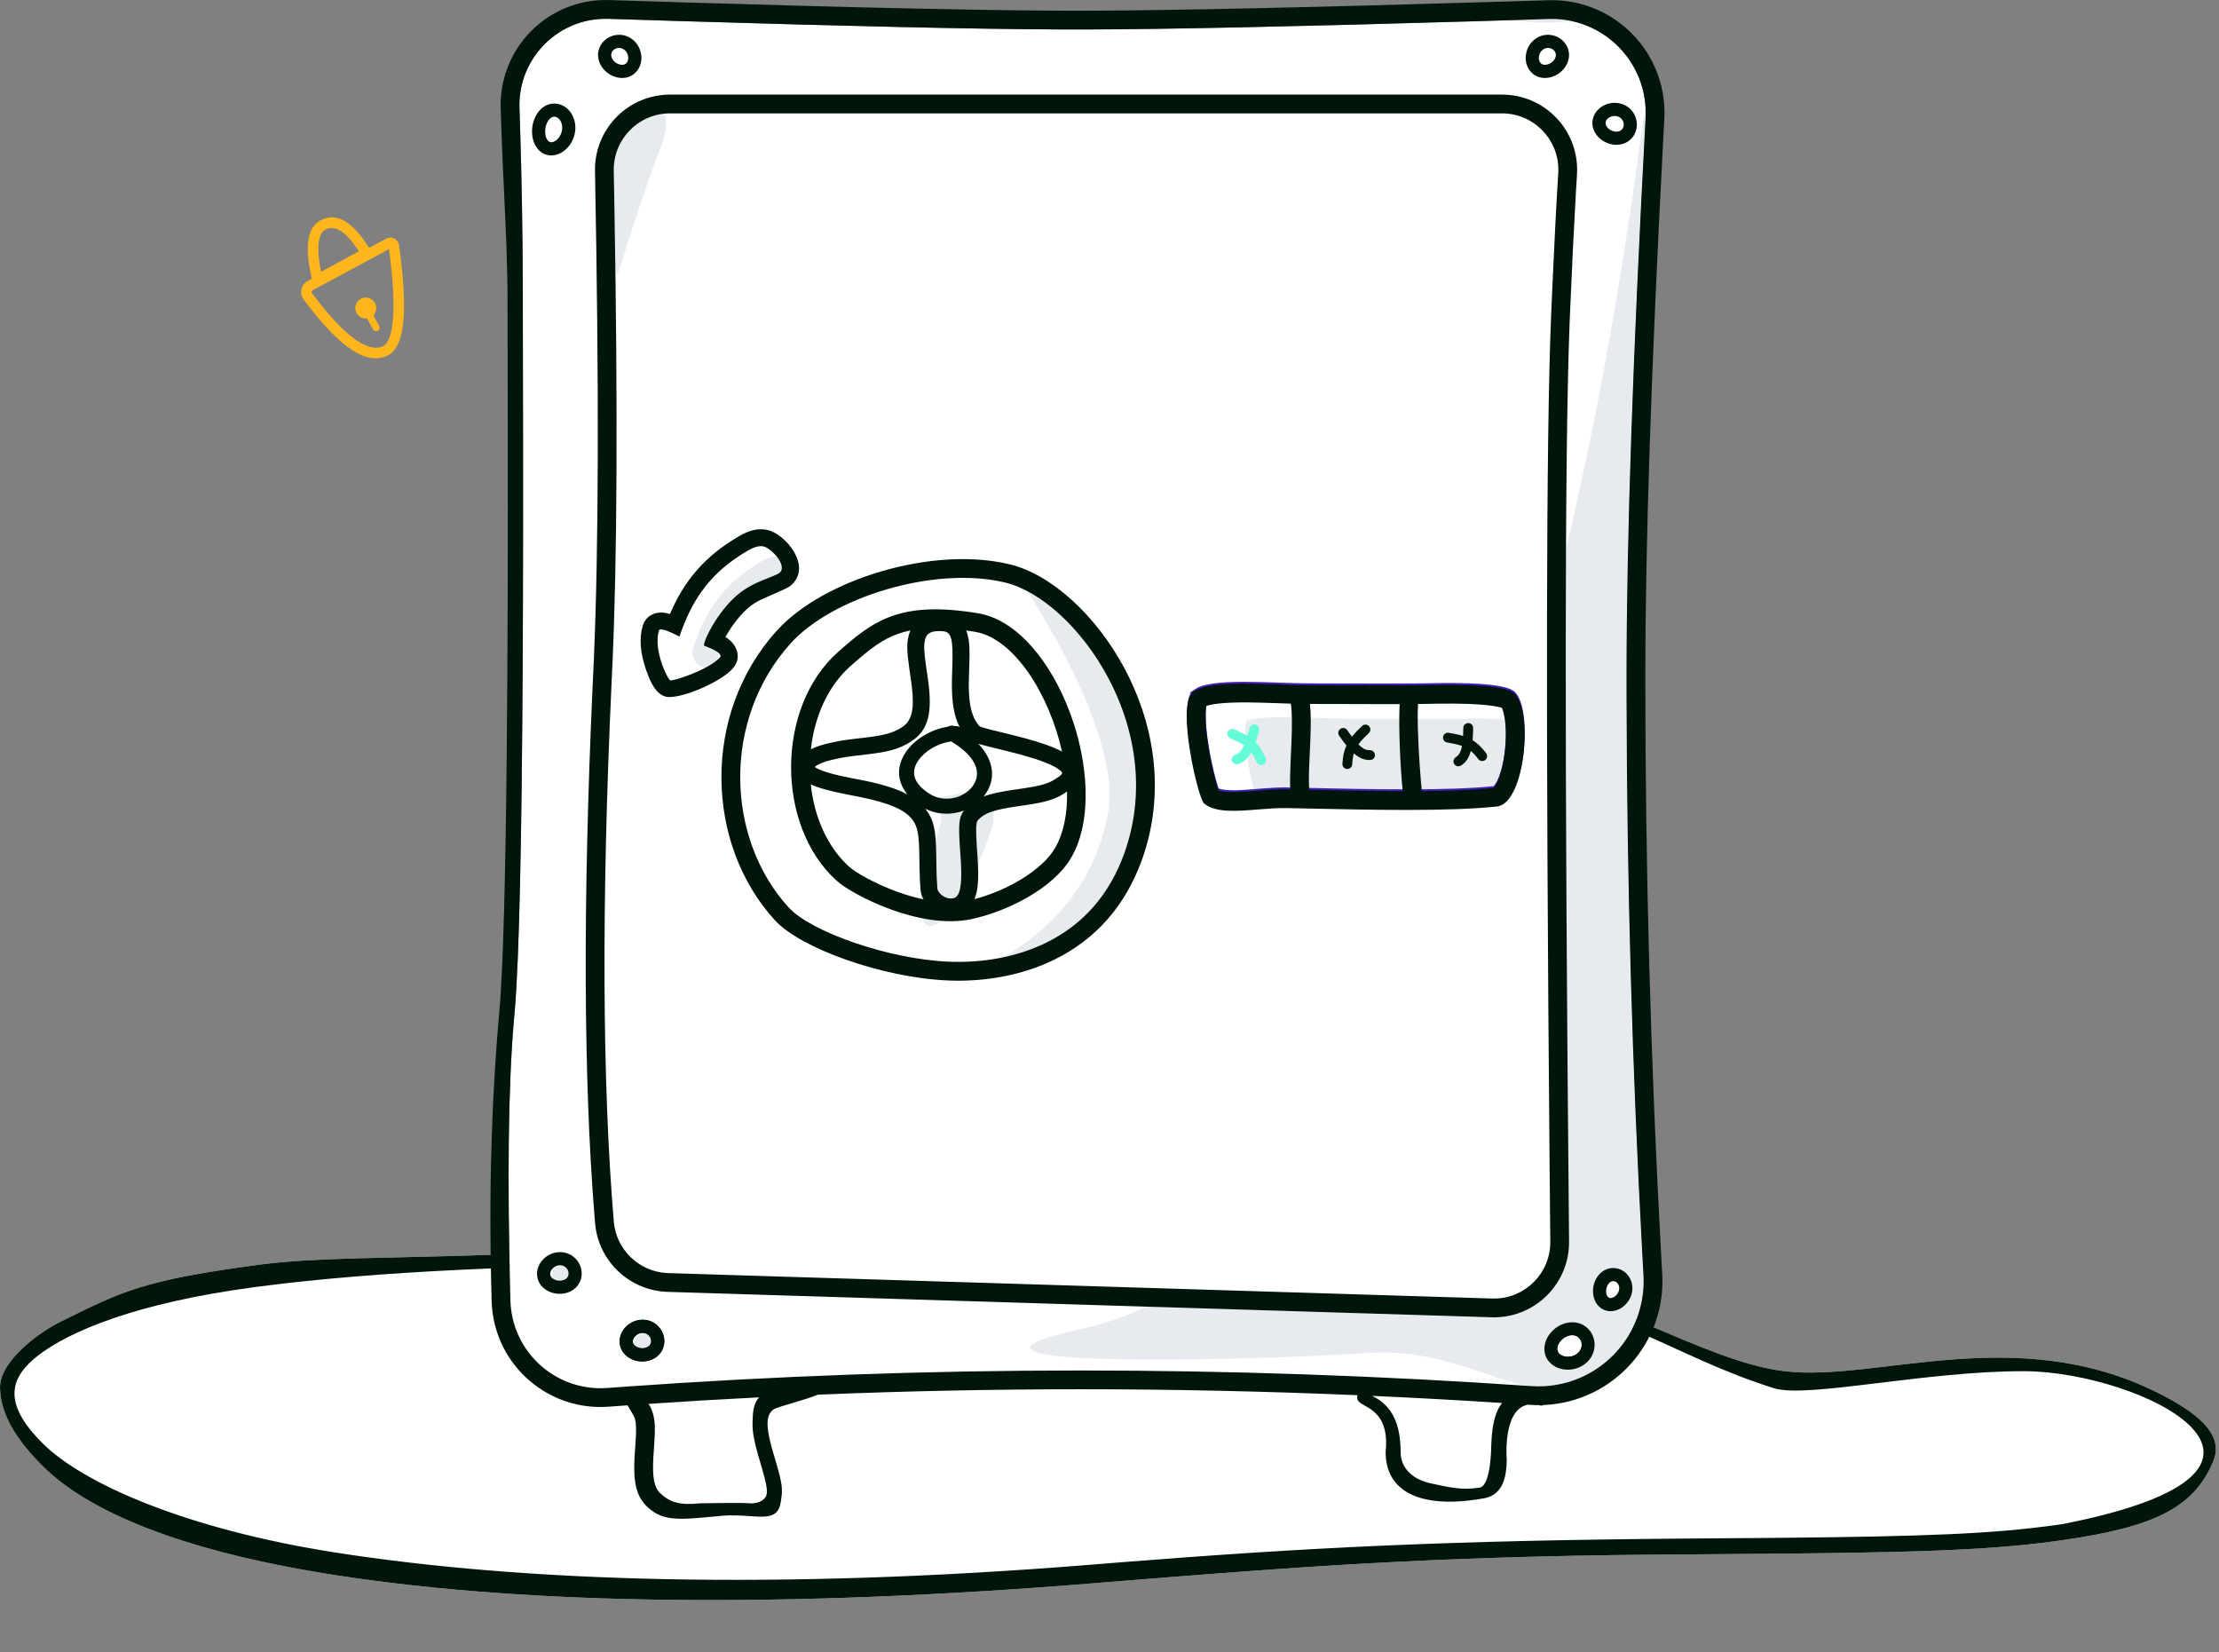 <svg width="634" height="472" viewBox="0 0 634 472" fill="none" xmlns="http://www.w3.org/2000/svg">
<rect x="0" y="0" width="634" height="472" fill="#808080" stroke="none"/>
<path d="M423.888 364.123C457.427 368.213 486.202 388.896 509.883 391.729C536.201 394.878 576.004 377.586 616.593 397.938C627.04 403.177 635.618 409.472 632.422 417.296C626.852 430.931 615.13 436.273 589.453 439.978L586.714 440.357C566.864 442.997 545.53 443.636 491.447 443.993L472.967 444.133C407.04 444.707 368.915 447.794 319.545 451.738L314.512 452.146C223.598 459.627 151.028 458.428 96.803 450.136L95.165 449.882C51.355 443.02 25.015 431.669 12.158 418.79C4.589 411.209 0.229 404.14 0.004 396.584C-0.221 389.028 10.942 380.722 17.298 377.586C35.004 368.85 40.781 365.682 74.819 361.209C89.474 359.283 111.431 359.437 136.811 358.58C227.858 355.506 368.512 357.371 423.888 364.123Z" fill="white"/>
<path fill-rule="evenodd" clip-rule="evenodd" d="M450.491 380.601C398.878 497.422 212.099 493.659 82.136 413.925C57.316 398.697 -28.003 326.924 55.971 285.014C139.944 243.103 113.047 178.728 180.817 101.947C259.189 13.153 405.139 -32.389 507.784 87.08C768.672 390.726 467.87 341.263 450.491 380.601Z" />
<path fill-rule="evenodd" clip-rule="evenodd" d="M105.458 70.827C100.805 63.35 96.142 60.481 91.555 62.963C87.672 65.064 87.026 70.675 89.092 79.652L87.854 80.319C86.153 81.237 85.517 83.36 86.435 85.061C86.514 85.208 86.604 85.35 86.703 85.484L87.367 86.372C97.053 99.221 104.729 104.484 110.717 101.59C115.751 99.157 116.601 88.797 114.011 70.048C113.83 68.735 112.66 67.802 111.356 67.897L111.193 67.914C110.897 67.954 110.611 68.048 110.348 68.19L105.458 70.827ZM91.724 77.639L102.523 71.797L102.497 71.757C98.784 65.997 95.637 64.165 92.983 65.601L92.861 65.671C90.9 66.868 90.357 70.627 91.606 77.051L91.724 77.639ZM111.136 71.173L89.278 82.96C89.035 83.091 88.944 83.394 89.075 83.637C89.087 83.658 89.099 83.678 89.114 83.698L89.757 84.559C98.611 96.303 105.27 100.89 109.412 98.889C112.559 97.368 113.385 88.132 111.195 71.61L111.136 71.173ZM106.67 90.072C107.184 89.533 107.5 88.803 107.5 88C107.5 86.343 106.157 85 104.5 85C102.843 85 101.5 86.343 101.5 88C101.5 89.657 102.843 91 104.5 91C104.63 91 104.759 90.992 104.885 90.975L106.59 94.106L106.652 94.205C106.941 94.615 107.496 94.751 107.947 94.506C108.432 94.242 108.611 93.634 108.347 93.149L106.67 90.072Z" fill="#FFB61D"/>
<path fill-rule="evenodd" clip-rule="evenodd" d="M423.888 364.123C457.427 368.213 486.202 388.896 509.883 391.729C536.201 394.878 576.004 377.586 616.593 397.938C627.04 403.177 635.618 409.472 632.422 417.296C626.852 430.931 615.13 436.273 589.453 439.978L586.714 440.357C566.864 442.997 545.53 443.636 491.447 443.993L472.967 444.133C407.04 444.707 368.915 447.794 319.545 451.738L314.512 452.146C223.598 459.627 151.028 458.428 96.803 450.136L95.165 449.882C51.355 443.02 25.015 431.669 12.158 418.79C4.589 411.209 0.229 404.14 0.004 396.584C-0.221 389.028 10.942 380.722 17.298 377.586C35.004 368.85 40.781 365.682 74.819 361.209C89.474 359.283 111.431 359.437 136.811 358.58C227.858 355.506 368.512 357.371 423.888 364.123ZM74.067 367.538L71.837 367.835C40.117 372.136 19.84 379.962 10.234 387.764L9.635 388.265C2.259 394.621 1.57 401.766 12.171 412.329C23.764 423.878 53.33 436.908 95.961 443.55C149.332 451.866 221.086 454.281 311.198 447.049L320.644 446.288C372.668 442.198 412.582 440.021 486.454 439.502L506.846 439.35C550.826 438.952 569.519 438.165 587.564 435.657L589.28 435.41C668.966 419.823 611.468 391.856 578.48 391.729C550.228 391.62 516.296 399.567 506.846 396.593C477.062 387.218 461.769 372.864 423.888 368.271L412.873 366.951L403.47 366.507C249.359 359.348 139.529 358.982 74.067 367.538Z" fill="#00160A"/>
<path d="M173.877 5.378C173.33 5.36 172.782 5.361 172.235 5.38C158.749 5.843 148.163 17.043 148.407 30.493L148.418 30.901L148.584 35.941C149.057 51.078 149.318 66.155 149.365 81.173L149.447 127.38C149.465 144.011 149.455 159.02 149.406 173.719L149.339 189.307C149.077 238.934 148.37 273.764 147.058 288.925L146.805 291.76C145.221 310.289 144.893 336.902 145.832 371.537C145.843 371.938 145.863 372.338 145.893 372.737C146.931 386.78 159.043 397.357 173.055 396.549L173.48 396.521L178.137 396.183C221.663 393.077 265.19 391.524 308.717 391.524C351.321 391.524 394.252 393.012 437.51 395.987C438.761 396.073 440.017 396.081 441.269 396.01C457.67 395.082 470.252 381.166 469.592 364.808L469.568 364.311L469.24 358.412C466.337 305.267 464.833 252.123 464.73 198.978L464.724 193.073C464.724 154.338 466.538 101.215 470.164 33.679C470.205 32.923 470.213 32.165 470.19 31.407C469.734 16.747 457.598 5.201 442.987 5.418L442.544 5.428L420.428 6.099C370.183 7.581 333.597 8.355 310.647 8.422L306.713 8.426L302.666 8.416C279.238 8.315 242.97 7.512 193.84 6.006L173.877 5.378Z" fill="white"/>
<path fill-rule="evenodd" clip-rule="evenodd" d="M440.83 4C439.058 4.971 436.724 5.654 433.826 6.048C441.285 6.71 447.149 6.556 451.419 5.584L450.495 5.47C447.489 5.09 444.267 4.6 440.83 4Z" fill="#E7EAEE"/>
<path fill-rule="evenodd" clip-rule="evenodd" d="M160.304 361.618L160.512 361.626C161.801 361.716 162.71 362.722 162.591 363.833C162.456 365.106 161.096 366.34 159.612 366.442C158.433 366.523 157.613 365.615 157.744 364.206C157.881 362.729 159.039 361.624 160.304 361.618Z" fill="#E7EAEE"/>
<path fill-rule="evenodd" clip-rule="evenodd" d="M183.91 380.933L184.117 380.941C185.406 381.03 186.315 382.037 186.197 383.148C186.061 384.42 184.702 385.654 183.218 385.756C182.038 385.837 181.219 384.93 181.35 383.521C181.487 382.043 182.645 380.938 183.91 380.933Z" fill="#E7EAEE"/>
<path fill-rule="evenodd" clip-rule="evenodd" d="M308.978 379.663C257.766 390.966 353.923 388.969 391.434 386.493C411.849 385.146 428.15 395.344 437.51 395.987C438.761 396.073 440.017 396.081 441.269 396.01C457.67 395.082 470.252 381.166 469.592 364.808L469.568 364.311L469.24 358.412C466.337 305.267 464.833 252.123 464.73 198.978L464.724 193.073C464.724 154.338 466.538 101.215 470.164 33.679C470.205 32.923 470.214 32.165 470.19 31.407C469.734 16.747 441.642 350.384 308.978 379.663Z" fill="#E7EAEE"/>
<path d="M460.869 366.001L461.05 366.008C461.983 366.083 462.747 367.055 462.637 368.242C462.515 369.555 461.382 370.736 460.251 370.826C459.457 370.888 458.786 370.034 458.904 368.567C459.026 367.065 459.966 366.024 460.869 366.001Z" fill="white"/>
<path fill-rule="evenodd" clip-rule="evenodd" d="M460.547 374.57C457.214 374.833 454.871 371.852 455.161 368.264C455.443 364.777 458.098 362.009 461.288 362.261C464.425 362.509 466.675 365.371 466.376 368.589C466.089 371.679 463.544 374.333 460.547 374.57ZM461.05 366.008L460.869 366.001C459.967 366.024 459.026 367.065 458.904 368.567C458.786 370.034 459.457 370.888 460.251 370.826C461.382 370.736 462.515 369.555 462.637 368.242C462.747 367.055 461.983 366.083 461.05 366.008Z" fill="white"/>
<path d="M429.149 27.022C441.001 27.022 450.609 36.63 450.609 48.483C450.609 48.926 450.596 49.37 450.568 49.812L450.253 55.07C449.677 65.048 449.101 76.895 448.528 90.611L448.44 92.807C447.039 129.704 446.994 216.993 448.307 354.674C448.42 366.526 438.904 376.225 427.053 376.338C426.764 376.341 426.475 376.338 426.186 376.329L190.743 369.065C179.842 368.729 170.926 360.269 170.019 349.4L169.82 346.946C166.719 307.862 166.534 257.956 169.266 197.229L169.666 188.521C171.061 156.564 171.171 110.022 169.995 48.895C169.769 37.169 178.993 27.458 190.669 27.036L191.245 27.023L429.149 27.022Z" fill="white"/>
<path fill-rule="evenodd" clip-rule="evenodd" d="M270.853 280.102C281.254 280.54 291.936 278.695 301.199 274.169C312.8 268.5 321.53 258.99 326.362 245.353C332.727 227.391 330.389 207.969 321.239 190.875C313.096 175.66 300.292 164.081 288.49 161.218C288.49 161.218 321.239 207.286 316.548 232.47C309.374 270.976 270.853 280.102 270.853 280.102Z" fill="#E7EAEE"/>
<path fill-rule="evenodd" clip-rule="evenodd" d="M278.417 226C283.479 228.1 285.025 232.001 283.053 237.705L282.94 238.024C270.121 273.221 255.005 273.542 267.94 238.024C269.507 233.721 269.119 230.42 266.774 228.121C270.917 227.28 274.798 226.573 278.417 226Z" fill="#E7EAEE"/>
<path fill-rule="evenodd" clip-rule="evenodd" d="M198.13 184.857C201.446 175.003 206.289 167.595 215.341 161.738L216.491 161.009C218.444 159.783 220.851 158.395 222.809 159.343C225.297 160.548 228.899 164.938 226.708 166.662C225.221 167.831 219.103 169.074 214.492 173.114C209.047 177.884 205.129 185.569 205.129 187.451C205.129 193.591 196.171 190.676 198.13 184.857Z" fill="#E7EAEE"/>
<path fill-rule="evenodd" clip-rule="evenodd" d="M187.873 44.402C176.487 75.665 176.565 81.868 175.882 76.479C173.672 59.052 172.005 47.601 174.631 40.644C177.955 31.837 186.287 30.105 188.433 31.127C192.97 33.288 187.873 44.402 187.873 44.402Z" fill="#E7EAEE"/>
<path fill-rule="evenodd" clip-rule="evenodd" d="M375.197 205.067L371.409 204.951C366.915 204.837 363.676 204.864 360.958 205.076C358.776 205.247 357.147 205.544 356.225 205.836L356.042 205.897L356.024 205.983C355.922 206.493 355.849 207.175 355.817 208L355.808 208.315C355.747 210.79 356.046 214.097 356.64 217.789C357.128 220.817 357.793 223.962 358.488 226.613L358.662 227.265C358.931 228.254 359.191 229.114 359.419 229.784L359.501 230.022L359.6 230.06C360.996 230.556 363.77 230.614 369.12 230.22L372.754 229.936C375.202 229.756 376.985 229.679 378.746 229.701L395.823 230.058C398.212 230.103 400.37 230.138 402.485 230.166L406.321 230.209C415.901 230.767 426.43 230.348 427.739 227.964C431.734 220.691 433.618 205.712 431.734 205.612C428.345 205.432 424.243 205.219 422.294 205.245L417.795 205.327L413.714 205.359C411.851 205.37 409.908 205.376 407.822 205.378L384.418 205.324C382.897 205.313 381.406 205.276 378.721 205.188L375.197 205.067Z" fill="#E7EAEE"/>
<path fill-rule="evenodd" clip-rule="evenodd" d="M195.743 0.696L174.049 0.016C173.383 -0.006 172.716 -0.005 172.05 0.018C155.467 0.588 142.485 14.494 143.056 31.077L143.221 36.108C143.415 42.322 143.711 48.525 144.006 54.717C144.508 65.233 145.008 75.719 145.008 86.177L145.077 124.103C145.144 176.994 144.984 264.101 142.635 289.331L142.458 291.311C140.931 309.188 139.559 334.339 140.343 366.764L140.469 371.683C140.482 372.167 140.506 372.65 140.542 373.133C141.809 390.272 156.729 403.139 173.868 401.872L178.518 401.535L179.289 401.48C179.444 401.739 179.601 401.999 179.757 402.255C180.51 403.499 181.214 404.66 181.377 405.231C181.79 406.668 181.833 408.297 181.595 411.982L181.354 415.436L181.288 416.558C180.936 423.444 181.732 427.54 185.091 430.625C189.411 434.592 193.988 434.171 203.365 433.309L203.786 433.27L206.2 433.036C208.99 432.767 212.127 432.985 214.265 433.133L214.266 433.133C214.882 433.176 215.414 433.213 215.832 433.231L216.621 433.27C222.002 433.485 222.856 431.714 223.327 427.336C223.587 424.923 223.249 423.025 221.831 418.127L220.771 414.517L220.418 413.262C218.763 407.143 218.914 404.089 221.071 402.611C221.594 402.253 223.781 401.603 226.302 400.853C228.896 400.081 231.845 399.204 233.702 398.431C258.707 397.403 283.712 396.889 308.717 396.889C334.99 396.889 361.388 397.457 387.912 398.592C387.736 398.879 387.704 399.292 387.891 399.87C388.101 400.522 388.899 400.973 389.919 401.55C392.623 403.079 396.884 405.489 395.893 414.847L395.897 415.232C396.046 422.609 400.518 426.936 407.711 428.405C412.521 429.387 417.992 429.091 423.951 428.057C426.901 427.546 428.801 425.701 429.708 422.89C430.209 421.337 430.388 419.942 430.506 417.166C430.506 417.166 429.194 402.738 436.49 401.295C436.707 401.31 436.924 401.325 437.142 401.34C437.986 401.398 438.833 401.426 439.679 401.423C439.793 401.45 439.908 401.479 440.024 401.51C440.374 401.605 440.708 401.551 441.008 401.394C441.196 401.387 441.384 401.377 441.572 401.367C461.097 400.262 476.029 383.538 474.925 364.014L474.597 358.119C471.591 303.104 470.089 248.088 470.089 193.073C470.089 155.609 471.793 104.584 475.2 39.998L475.521 33.967C475.57 33.059 475.58 32.15 475.552 31.241C475 13.471 460.147 -0.486 442.377 0.066L431.114 0.412C375.304 2.104 335.146 2.986 310.64 3.057L306.717 3.061C283.838 3.044 246.846 2.255 195.743 0.696ZM429.166 400.808C416.765 400.007 404.392 399.329 392.046 398.773C397.957 401.643 400.065 407 400.182 414.411L400.185 414.847C400.185 419.642 403.915 422.772 408.932 423.796C409.457 423.903 409.996 424.02 410.547 424.14C414.012 424.891 417.974 425.751 422.367 425.03L423.034 424.917C426.073 423.796 426.073 412.879 426.073 412.879C426.106 411.991 426.137 411.412 426.189 410.708L426.256 409.916C426.635 405.942 427.465 402.973 429.166 400.808ZM186.534 403.751C186.243 402.735 185.827 401.836 185.29 401.064C195.816 400.352 206.343 399.731 216.87 399.201C215.225 401.033 215.071 403.509 215.01 406.466C214.958 409.014 215.473 411.724 216.556 415.542L216.621 415.77L217.612 419.144C218.826 423.311 219.19 425.054 219.088 426.514L219.066 426.762C218.92 428.117 217.18 429.646 214.239 429.475L213.713 429.448C212.452 429.257 200.03 429.475 200.03 429.475C194.295 430.056 191.533 429.257 188.719 426.673C186.83 424.938 186.324 421.858 186.696 415.962L186.928 412.652C187.22 408.325 187.195 406.299 186.65 404.177L186.534 403.751ZM172.234 5.38C172.782 5.361 173.329 5.36 173.877 5.378L193.839 6.006C242.97 7.512 279.238 8.315 302.666 8.416L306.713 8.426L310.646 8.422C333.597 8.355 370.183 7.581 420.428 6.099L442.543 5.429L442.987 5.418C457.598 5.201 469.734 16.747 470.19 31.407C470.213 32.165 470.205 32.923 470.164 33.679C466.538 101.215 464.724 154.338 464.724 193.073L464.729 198.978C464.833 252.123 466.337 305.267 469.24 358.412L469.568 364.311L469.592 364.808C470.252 381.166 457.67 395.082 441.269 396.01C440.016 396.081 438.761 396.073 437.51 395.987C394.252 393.012 351.321 391.524 308.717 391.524C265.189 391.524 221.663 393.077 178.136 396.183L173.48 396.521L173.055 396.549C159.043 397.357 146.93 386.78 145.893 372.737C145.863 372.338 145.843 371.938 145.832 371.537C144.893 336.902 145.221 310.289 146.804 291.76L147.058 288.925C148.37 273.764 149.077 238.934 149.339 189.307L149.406 173.719C149.454 159.02 149.465 144.011 149.446 127.38L149.365 81.173C149.318 66.155 149.057 51.078 148.583 35.941L148.418 30.901L148.407 30.493C148.163 17.043 158.749 5.843 172.234 5.38ZM450.609 48.483C450.609 36.63 441.001 27.022 429.149 27.022L191.245 27.023L190.669 27.036C178.993 27.458 169.769 37.169 169.995 48.895C171.171 110.022 171.061 156.564 169.666 188.521L169.266 197.229C166.534 257.956 166.719 307.862 169.819 346.946L170.019 349.4C170.926 360.269 179.842 368.729 190.743 369.065L426.186 376.329C426.475 376.338 426.764 376.341 427.052 376.338C438.904 376.225 448.42 366.526 448.307 354.674C446.994 216.993 447.038 129.704 448.44 92.807L448.528 90.611C449.101 76.895 449.677 65.048 450.253 55.07L450.568 49.812C450.596 49.37 450.609 48.926 450.609 48.483ZM191.451 32.387H429.149C438.038 32.387 445.244 39.593 445.244 48.483C445.244 48.815 445.234 49.148 445.213 49.48C444.651 58.53 444.092 69.333 443.533 81.893L443.167 90.387C441.75 124.283 441.612 205.454 442.752 334.03L442.942 354.725C443.027 363.614 435.89 370.889 427.001 370.973C426.785 370.975 426.568 370.973 426.352 370.966L190.909 363.703L190.554 363.688C182.54 363.266 176.036 356.987 175.366 348.954C172.062 309.364 171.841 258.218 174.713 195.55L174.982 189.75C176.336 159.596 176.529 116.353 175.563 59.987L175.359 48.792C175.188 39.905 182.254 32.561 191.141 32.39C191.245 32.388 191.348 32.387 191.451 32.387ZM183.228 15.933C183.567 19.581 180.924 22.508 177.362 22.263C174.106 22.038 171.241 19.438 170.907 16.306L170.887 16.077C170.68 12.961 173.067 10.312 176.27 9.972L176.512 9.951C179.927 9.716 182.901 12.416 183.228 15.933ZM176.928 13.693L176.721 13.701C175.432 13.79 174.523 14.797 174.641 15.908C174.777 17.18 176.136 18.414 177.62 18.516C178.8 18.597 179.619 17.69 179.488 16.281C179.351 14.803 178.193 13.698 176.928 13.693ZM157.941 44.381C154.228 44.71 151.726 41.138 152.035 36.855C152.338 32.656 155.221 29.282 158.791 29.598L159.022 29.624C162.301 30.05 164.566 33.276 164.381 36.892L164.364 37.145C164.058 40.84 161.286 44.084 157.941 44.381ZM158.516 33.343L158.333 33.334C157.195 33.349 155.942 34.887 155.781 37.125C155.62 39.36 156.581 40.731 157.609 40.64C159.004 40.516 160.457 38.816 160.621 36.835C160.776 34.959 159.72 33.451 158.516 33.343ZM435.939 15.933C435.6 19.581 438.243 22.508 441.805 22.263C445.061 22.038 447.926 19.438 448.26 16.306L448.28 16.077C448.487 12.961 446.1 10.312 442.897 9.972L442.655 9.951C439.24 9.716 436.266 12.416 435.939 15.933ZM442.239 13.693L442.446 13.701C443.735 13.79 444.644 14.797 444.526 15.908C444.39 17.18 443.031 18.414 441.547 18.516C440.367 18.597 439.548 17.69 439.679 16.281C439.816 14.803 440.974 13.698 442.239 13.693ZM455.936 38.242C453.943 35.281 455.157 31.528 458.485 29.998C461.695 28.522 465.519 29.748 467.024 32.823L467.126 33.043C468.433 35.987 467.333 39.379 464.531 40.757L464.323 40.855C461.443 42.131 457.759 40.951 455.936 38.242ZM463.672 34.517L463.575 34.333C462.938 33.24 461.402 32.79 460.054 33.41C458.768 34.001 458.392 35.165 459.052 36.146C459.883 37.38 461.631 37.94 462.8 37.421C463.822 36.968 464.239 35.678 463.672 34.517ZM155.289 359.671C152.685 362.247 152.828 366.188 155.714 368.289C158.353 370.211 162.219 370.06 164.488 367.876L164.65 367.713C166.812 365.459 166.686 361.896 164.45 359.577L164.279 359.405C161.813 357.03 157.8 357.186 155.289 359.671ZM161.555 362.004L161.709 362.143C162.639 363.04 162.688 364.396 161.883 365.171C160.961 366.058 159.127 366.129 157.924 365.254C156.969 364.558 156.924 363.336 157.93 362.34C158.985 361.297 160.582 361.195 161.555 362.004ZM179.32 387.604C176.434 385.502 176.291 381.561 178.895 378.985C181.407 376.5 185.42 376.344 187.885 378.719L188.057 378.891C190.292 381.21 190.418 384.774 188.256 387.028L188.094 387.19C185.825 389.375 181.959 389.526 179.32 387.604ZM185.315 381.457L185.161 381.318C184.189 380.509 182.591 380.611 181.537 381.655C180.531 382.65 180.575 383.872 181.531 384.568C182.733 385.444 184.568 385.372 185.489 384.485C186.294 383.71 186.245 382.354 185.315 381.457ZM443.514 380.232C440.524 383.247 440.444 387.683 443.629 389.964C446.546 392.053 450.913 391.641 453.526 389.069C456.234 386.404 456.311 382.115 453.647 379.506C450.951 376.867 446.428 377.293 443.514 380.232ZM450.901 382.082L451.054 382.223C452.159 383.305 452.125 385.179 450.891 386.393C449.563 387.7 447.226 387.921 445.816 386.91C444.673 386.092 444.705 384.365 446.181 382.876C447.679 381.365 449.763 381.121 450.901 382.082ZM460.547 374.57C457.214 374.833 454.871 371.852 455.161 368.264C455.443 364.777 458.098 362.009 461.288 362.261C464.425 362.509 466.675 365.371 466.376 368.589C466.089 371.679 463.544 374.333 460.547 374.57ZM461.05 366.008L460.869 366.001C459.966 366.024 459.026 367.065 458.904 368.567C458.786 370.034 459.457 370.888 460.251 370.826C461.382 370.736 462.515 369.555 462.637 368.242C462.747 367.055 461.983 366.083 461.05 366.008Z" fill="#00160A"/>
<path fill-rule="evenodd" clip-rule="evenodd" d="M178.896 378.985C176.292 381.561 176.435 385.502 179.32 387.604C181.959 389.526 185.825 389.375 188.094 387.19L188.257 387.028C190.418 384.774 190.292 381.21 188.057 378.891L187.886 378.719C185.42 376.344 181.407 376.5 178.896 378.985ZM185.161 381.318L185.316 381.457C186.246 382.354 186.295 383.71 185.49 384.485C184.568 385.372 182.734 385.444 181.531 384.568C180.575 383.872 180.531 382.65 181.537 381.655C182.592 380.611 184.189 380.509 185.161 381.318Z" fill="#00160A"/>
<path d="M450.901 382.082L451.054 382.223C452.158 383.305 452.124 385.179 450.891 386.393C449.562 387.7 447.226 387.921 445.815 386.911C444.673 386.092 444.704 384.365 446.18 382.876C447.679 381.365 449.762 381.121 450.901 382.082Z" fill="white"/>
<path fill-rule="evenodd" clip-rule="evenodd" d="M214.082 151.793C212.843 152.223 211.726 152.807 210.345 153.657L209.285 154.322L208.76 154.657C200.758 159.822 195.416 166.245 191.615 174.943L191.412 175.414L191.26 175.368C190.251 175.072 189.337 174.927 188.359 175.008C186.275 175.181 184.333 176.43 183.639 178.758C182.555 182.393 183.002 186.55 184.409 190.806L184.673 191.585C186.046 195.53 187.565 198.207 190.091 198.989C193.449 200.028 205.051 195.429 209.097 191.256C211.982 188.279 210.827 184.638 208.08 182.537L207.828 182.35L207.563 182.167L207.261 181.972L207.463 181.612C207.603 181.364 207.75 181.113 207.903 180.859C209.544 178.139 211.595 175.567 213.673 173.746C214.474 173.045 215.399 172.402 216.454 171.803C218.086 170.875 224.597 168.319 225.693 167.457C229.213 164.689 228.806 160.679 226.579 157.203C225.195 155.042 223.018 153.016 220.914 151.997C218.704 150.927 216.391 150.991 214.082 151.793ZM218.809 156.343C221.297 157.548 224.899 161.938 222.708 163.662C221.222 164.831 215.104 166.074 210.492 170.114C205.047 174.884 201.129 182.569 201.129 184.451L201.75 184.684C205.145 185.991 206.438 187.061 205.63 187.895C202.029 191.609 192.243 194.6 191.519 194.376C190.806 194.156 186.583 185.781 188.266 180.137C188.491 179.383 190.445 179.956 194.13 181.857C197.446 172.003 202.289 164.595 211.341 158.738L212.491 158.009C214.444 156.783 216.851 155.395 218.809 156.343Z" fill="#00160A"/>
<path fill-rule="evenodd" clip-rule="evenodd" d="M221.407 262.908C201.531 241.186 200.38 204.131 221.853 180.269C235.193 165.443 266.549 155.894 288.49 161.218C300.292 164.081 313.096 175.66 321.239 190.875C330.389 207.969 332.726 227.391 326.362 245.353C321.53 258.99 312.8 268.5 301.199 274.169C291.936 278.695 281.254 280.54 270.853 280.102C252.082 279.312 228.741 270.923 221.407 262.908ZM316.509 193.407C309.03 179.434 297.376 168.894 287.225 166.431L286.621 166.29C266.607 161.75 237.736 170.638 225.841 183.857C206.259 205.619 207.313 239.558 225.365 259.286C231.595 266.095 253.607 274.006 271.078 274.741C280.642 275.144 290.448 273.451 298.843 269.349C309.206 264.285 316.952 255.847 321.305 243.561C327.134 227.111 324.982 209.238 316.509 193.407ZM306.174 244.811C318.047 223.968 301.952 178.964 279.473 175.208C258.342 171.678 250.332 176.804 241.219 184.706L239.457 186.252C221.622 202.02 221.622 235.895 239.046 251.611C243.425 255.561 262.69 265.693 277.473 262.593C287.275 260.538 300.916 254.041 306.174 244.811ZM256.561 181.088C257.68 180.686 258.86 180.356 260.117 180.098C259.947 180.489 259.803 180.903 259.684 181.341C259.018 183.792 259.086 185.888 259.805 190.99L260.296 194.371C260.338 194.669 260.375 194.942 260.412 195.222L260.52 196.082C261.285 202.542 260.591 205.911 257.703 207.77C255.06 209.47 252.46 210.112 246.523 210.803L244.3 211.055C241.561 211.371 240.122 211.589 238.392 211.98L237.609 212.137C235.211 212.642 233.221 213.268 231.676 214.056C232.695 204.828 236.473 196.051 243.011 190.271C249.177 184.819 252.288 182.62 256.561 181.088ZM278.589 180.5C277.721 180.355 276.876 180.225 276.053 180.11C276.225 180.546 276.372 181.01 276.492 181.5C276.994 183.547 277.08 185.363 276.959 189.503L276.9 191.288C276.838 193.007 276.807 194.03 276.799 195.012L276.798 196.19C276.849 201.426 277.669 204.907 279.683 207.264L279.907 207.515L279.996 207.553C280.121 207.603 280.278 207.66 280.467 207.723L280.665 207.787C281.126 207.934 281.705 208.098 282.445 208.293L283.684 208.609L288.972 209.904C290.01 210.162 290.934 210.397 291.819 210.631L293.274 211.023C297.645 212.227 300.996 213.4 303.434 214.709C299.793 198.412 289.771 182.368 278.589 180.5ZM304.019 226.696C304.321 226.504 304.606 226.308 304.876 226.11C305.007 232.189 303.988 237.81 301.512 242.156C297.958 248.396 288.084 254.338 278.443 256.854C278.687 256.239 278.884 255.571 279.037 254.855C279.505 252.654 279.58 250.134 279.396 246.564L279.28 244.644L279.105 242.117C278.774 237.071 278.854 234.959 279.294 234.453C281.273 232.178 284.015 231.307 290.994 230.306L292.612 230.075C298.446 229.223 301.182 228.504 304.019 226.696ZM263.012 254.241C263.086 255.146 263.387 256.07 263.874 256.942C261.4 256.419 258.825 255.668 256.202 254.708C250.334 252.56 244.644 249.435 242.64 247.628C236.276 241.888 232.613 233.224 231.651 224.101C233.299 224.861 235.479 225.503 238.186 226.144L238.603 226.241C239.695 226.495 240.813 226.731 242.131 226.991L245.899 227.723C254.334 229.456 258.689 231.465 260.679 234.148L260.878 234.428C262.197 236.35 262.561 238.525 262.667 244.175L262.727 248.198C262.774 250.608 262.848 252.206 263.012 254.241ZM269.357 180.326L269.599 180.347C271.876 180.619 272.358 182.731 272.089 190.697L271.998 193.458C271.976 194.291 271.967 194.962 271.967 195.696C271.97 200.691 272.568 204.571 274.174 207.678C273.875 207.519 273.532 207.429 273.169 207.429L272.804 207.433L272.713 207.436L272.672 207.419C272.056 207.19 271.382 207.263 270.838 207.583L270.782 207.617L270.593 207.648C265.914 208.428 261.262 211.223 258.769 214.926C256.094 218.898 256.226 223.234 259.278 226.947C256.374 225.414 252.521 224.185 247.436 223.111L245.795 222.781C244.829 222.594 243.625 222.363 243.625 222.363L242.655 222.172C241.718 221.985 240.888 221.809 240.091 221.629L239.695 221.538C237.273 220.975 235.361 220.399 234.024 219.796L233.811 219.698C233.4 219.502 233.073 219.314 232.841 219.146L232.81 219.122L232.869 219.061C233.035 218.897 233.285 218.711 233.627 218.513C234.799 217.836 236.731 217.216 239.381 216.705L240.051 216.561C241.23 216.318 242.385 216.145 244.189 215.93L247.116 215.596C253.774 214.82 256.857 214.055 260.316 211.83C265.359 208.585 266.321 203.51 265.258 195.046L265.141 194.153C265.081 193.715 265.016 193.259 264.93 192.676L264.597 190.389C264 186.137 263.914 184.312 264.306 182.75L264.343 182.608C264.822 180.848 266.042 180.119 269.357 180.326ZM264.37 231.025C264.433 231.107 264.496 231.189 264.557 231.271C266.838 234.348 267.361 237.065 267.494 244.003L267.547 247.668C267.587 249.962 267.647 251.473 267.777 253.223L267.825 253.852C267.925 255.092 270.042 257.064 272.38 256.618C274.202 256.27 274.907 253.286 274.564 246.644L274.517 245.812L274.25 241.914C273.829 235.533 273.962 233.413 275.419 231.564C271.927 232.878 267.866 232.815 264.37 231.025ZM281.052 227.534C283.217 226.715 285.974 226.161 289.801 225.6L291.877 225.303C296.725 224.594 299.07 224.015 301.056 222.849L301.425 222.623C303.672 221.192 303.888 220.907 302.888 220.1L302.565 219.849C300.797 218.518 297.384 217.19 292.47 215.811L291.432 215.525C290.311 215.222 289.159 214.926 287.802 214.589L282.155 213.204C281.088 212.935 280.235 212.711 279.541 212.506C283.905 217.12 284.627 222.315 281.628 226.752L281.458 226.996C281.328 227.18 281.192 227.359 281.052 227.534ZM271.454 211.856L271.759 211.813L271.975 211.943C278.994 216.21 280.556 220.86 277.961 224.508C275.379 228.137 269.709 229.391 265.64 226.813C260.923 223.824 260.14 220.574 262.329 217.323C264.178 214.578 267.874 212.406 271.454 211.856Z" fill="#00160A"/>
<path d="M342.214 200.186C342.412 199.461 342.605 199.256 342.605 199.25C343.289 198.755 344.715 198.251 347.082 197.916C349.374 197.591 352.175 197.47 355.26 197.464C358.333 197.458 361.601 197.565 364.819 197.676C365.008 197.683 365.197 197.689 365.385 197.696C368.387 197.8 371.342 197.903 373.956 197.906C377.037 197.909 380.168 197.92 383.321 197.931C391.03 197.957 398.875 197.984 406.462 197.906C406.793 197.902 407.271 197.892 407.868 197.88C410.288 197.829 414.662 197.737 419.122 197.881C421.898 197.97 424.623 198.149 426.856 198.472C427.973 198.634 428.912 198.824 429.646 199.037C430.425 199.264 430.776 199.462 430.872 199.535C431.042 199.664 431.396 200.063 431.775 201.003C432.139 201.906 432.444 203.108 432.655 204.561C433.077 207.466 433.082 211.069 432.666 214.619C432.249 218.184 431.429 221.509 430.317 223.914C429.113 226.518 428.006 227.156 427.48 227.213C414.13 228.664 391.572 228.169 373.61 227.776C371.597 227.732 369.641 227.689 367.762 227.65C365.508 227.604 363.151 227.754 360.89 227.93C360.342 227.973 359.801 228.016 359.268 228.06C357.558 228.198 355.921 228.331 354.34 228.398C352.27 228.485 350.468 228.449 348.965 228.198C347.642 227.976 346.703 227.612 346.048 227.147C345.975 226.987 345.879 226.755 345.762 226.44C345.476 225.667 345.134 224.572 344.769 223.231C344.04 220.556 343.263 217.052 342.687 213.477C342.108 209.882 341.752 206.327 341.821 203.511C341.856 202.097 341.996 200.982 342.214 200.186ZM346.159 227.363C346.159 227.364 346.151 227.352 346.135 227.323C346.151 227.347 346.159 227.362 346.159 227.363Z" stroke="#421EB7" stroke-width="5.365"/>
<path fill-rule="evenodd" clip-rule="evenodd" d="M373.899 195.743C376.994 195.746 380.133 195.757 383.291 195.768C389.785 195.79 396.361 195.812 402.801 195.772L406.375 195.743C406.682 195.74 407.136 195.73 407.711 195.718C413.085 195.605 428.946 195.27 432.434 197.917C438.14 202.248 435.868 229.514 427.71 230.4C414.171 231.871 391.418 231.371 373.507 230.978H373.507H373.507H373.507C371.486 230.933 369.526 230.89 367.648 230.852C365.04 230.798 362.233 231.025 359.462 231.25L359.462 231.25H359.462C353.246 231.754 347.209 232.243 343.998 229.514C342.341 228.106 335.96 201.308 340.93 197.628C344.728 194.816 355.618 195.194 365.403 195.534L365.403 195.534C367.832 195.618 370.193 195.7 372.361 195.731L372.365 195.728L372.367 195.731C372.89 195.738 373.401 195.742 373.899 195.743ZM367.356 200.968C367.884 200.986 368.366 201.001 368.811 201.015C369.172 203.237 369.213 207.141 368.954 212.893L368.763 217.05C368.593 220.935 368.532 223.579 368.643 225.508L367.381 225.482C365.621 225.459 363.837 225.537 361.389 225.717L357.756 226.001C352.406 226.395 349.631 226.337 348.235 225.841L348.136 225.803L348.054 225.565C347.826 224.895 347.567 224.035 347.297 223.046L347.123 222.394C346.429 219.743 345.763 216.598 345.276 213.57C344.681 209.877 344.382 206.571 344.443 204.096L344.453 203.781C344.485 202.956 344.558 202.274 344.66 201.764L344.678 201.678L344.86 201.617C345.782 201.325 347.412 201.027 349.594 200.857C352.311 200.645 355.55 200.618 360.044 200.732L363.833 200.848L367.356 200.968ZM384.458 225.839L374.086 225.622C374.03 225.014 373.99 224.266 373.976 223.401L373.973 223.215C373.956 221.856 373.983 220.558 374.078 218.278L374.38 211.572C374.563 206.965 374.569 203.621 374.264 201.108L396.458 201.159C397.646 201.158 398.788 201.155 399.895 201.152C399.556 207.827 400.096 219.502 400.79 226.023C398.918 226.02 396.974 226.009 394.957 225.99L391.12 225.947C389.006 225.919 386.847 225.884 384.458 225.839ZM406.24 226.005C414.485 225.936 421.104 225.669 426.235 225.159L426.715 225.109L426.78 225.042C427.053 224.732 427.373 224.234 427.7 223.566L427.823 223.308C428.786 221.224 429.549 218.188 429.942 214.826C430.332 211.5 430.328 208.13 429.941 205.467C429.762 204.238 429.511 203.23 429.227 202.525L429.147 202.335L429.087 202.21L428.873 202.143C428.298 201.973 427.51 201.81 426.546 201.666C424.644 201.383 422.196 201.194 419.332 201.093C416.669 201 413.962 200.986 410.93 201.026L406.43 201.108L405.152 201.118C405.11 201.843 405.079 202.706 405.067 203.673L405.064 203.987C405.043 206.602 405.136 209.897 405.322 213.545L405.36 214.279C405.514 217.141 405.718 220.098 405.935 222.698L406.067 224.212C406.126 224.86 406.184 225.461 406.24 226.005ZM382.613 210.17L383.102 210.871C383.661 211.658 384.188 212.355 384.691 212.97C384.016 214.44 383.662 216.091 383.551 218.216C383.511 218.989 384.105 219.648 384.878 219.689C385.65 219.729 386.31 219.135 386.35 218.362C386.414 217.138 386.564 216.128 386.831 215.232C388.382 216.589 389.74 217.093 391.167 217.119L391.443 217.119C392.217 217.119 392.844 216.492 392.844 215.718C392.844 214.992 392.293 214.396 391.586 214.324L391.443 214.317L391.208 214.317C390.293 214.296 389.372 213.91 388.116 212.644C388.525 212.073 389.018 211.505 389.607 210.9L391.11 209.413C391.66 208.869 391.663 207.981 391.119 207.432C390.574 206.882 389.686 206.878 389.137 207.423L387.878 208.662C387.267 209.274 386.73 209.862 386.261 210.451L385.752 209.76C385.488 209.396 385.213 209.004 384.924 208.583C384.485 207.945 383.613 207.783 382.975 208.221C382.337 208.659 382.175 209.532 382.613 210.17ZM420.879 208.835L420.892 207.98C420.899 207.206 420.277 206.574 419.503 206.567C418.729 206.561 418.096 207.183 418.09 207.957C418.083 208.808 418.061 209.571 418.025 210.253C417.307 210.027 416.533 209.84 415.684 209.675L413.948 209.351C413.188 209.207 412.454 209.706 412.31 210.466C412.166 211.227 412.665 211.96 413.425 212.104L415.503 212.497C416.33 212.669 417.055 212.863 417.714 213.109C417.381 214.861 416.833 215.695 416.086 216.224L415.891 216.356L415.776 216.442C415.231 216.896 415.107 217.699 415.513 218.301C415.946 218.943 416.817 219.112 417.458 218.679L417.687 218.525C418.856 217.705 419.7 216.528 420.227 214.535C420.949 215.129 421.638 215.883 422.376 216.862C422.841 217.48 423.72 217.604 424.338 217.138C424.956 216.672 425.08 215.794 424.614 215.176C423.334 213.476 422.117 212.305 420.735 211.463C420.808 210.673 420.856 209.8 420.879 208.835Z" fill="#00160A"/>
<path fill-rule="evenodd" clip-rule="evenodd" d="M359.74 208.716L359.52 209.543C359.264 210.473 359.007 211.308 358.745 212.058C359.881 213.208 360.779 214.639 361.61 216.598C361.912 217.311 361.58 218.133 360.868 218.436C360.155 218.738 359.332 218.405 359.03 217.693C358.551 216.564 358.065 215.666 357.508 214.916C356.515 216.721 355.411 217.659 354.078 218.172L353.819 218.267C353.092 218.531 352.288 218.156 352.023 217.429C351.775 216.747 352.089 215.998 352.729 215.689L352.861 215.633L353.082 215.553C353.935 215.22 354.668 214.543 355.415 212.923C354.835 212.526 354.178 212.162 353.418 211.795L351.497 210.911C350.794 210.587 350.487 209.755 350.811 209.052C351.135 208.349 351.967 208.042 352.67 208.366L354.277 209.1C355.06 209.466 355.766 209.835 356.407 210.228C356.607 209.574 356.813 208.84 357.026 208.016C357.219 207.266 357.984 206.815 358.733 207.009C359.482 207.202 359.933 207.967 359.74 208.716Z" fill="#64FCD9"/>
</svg>
